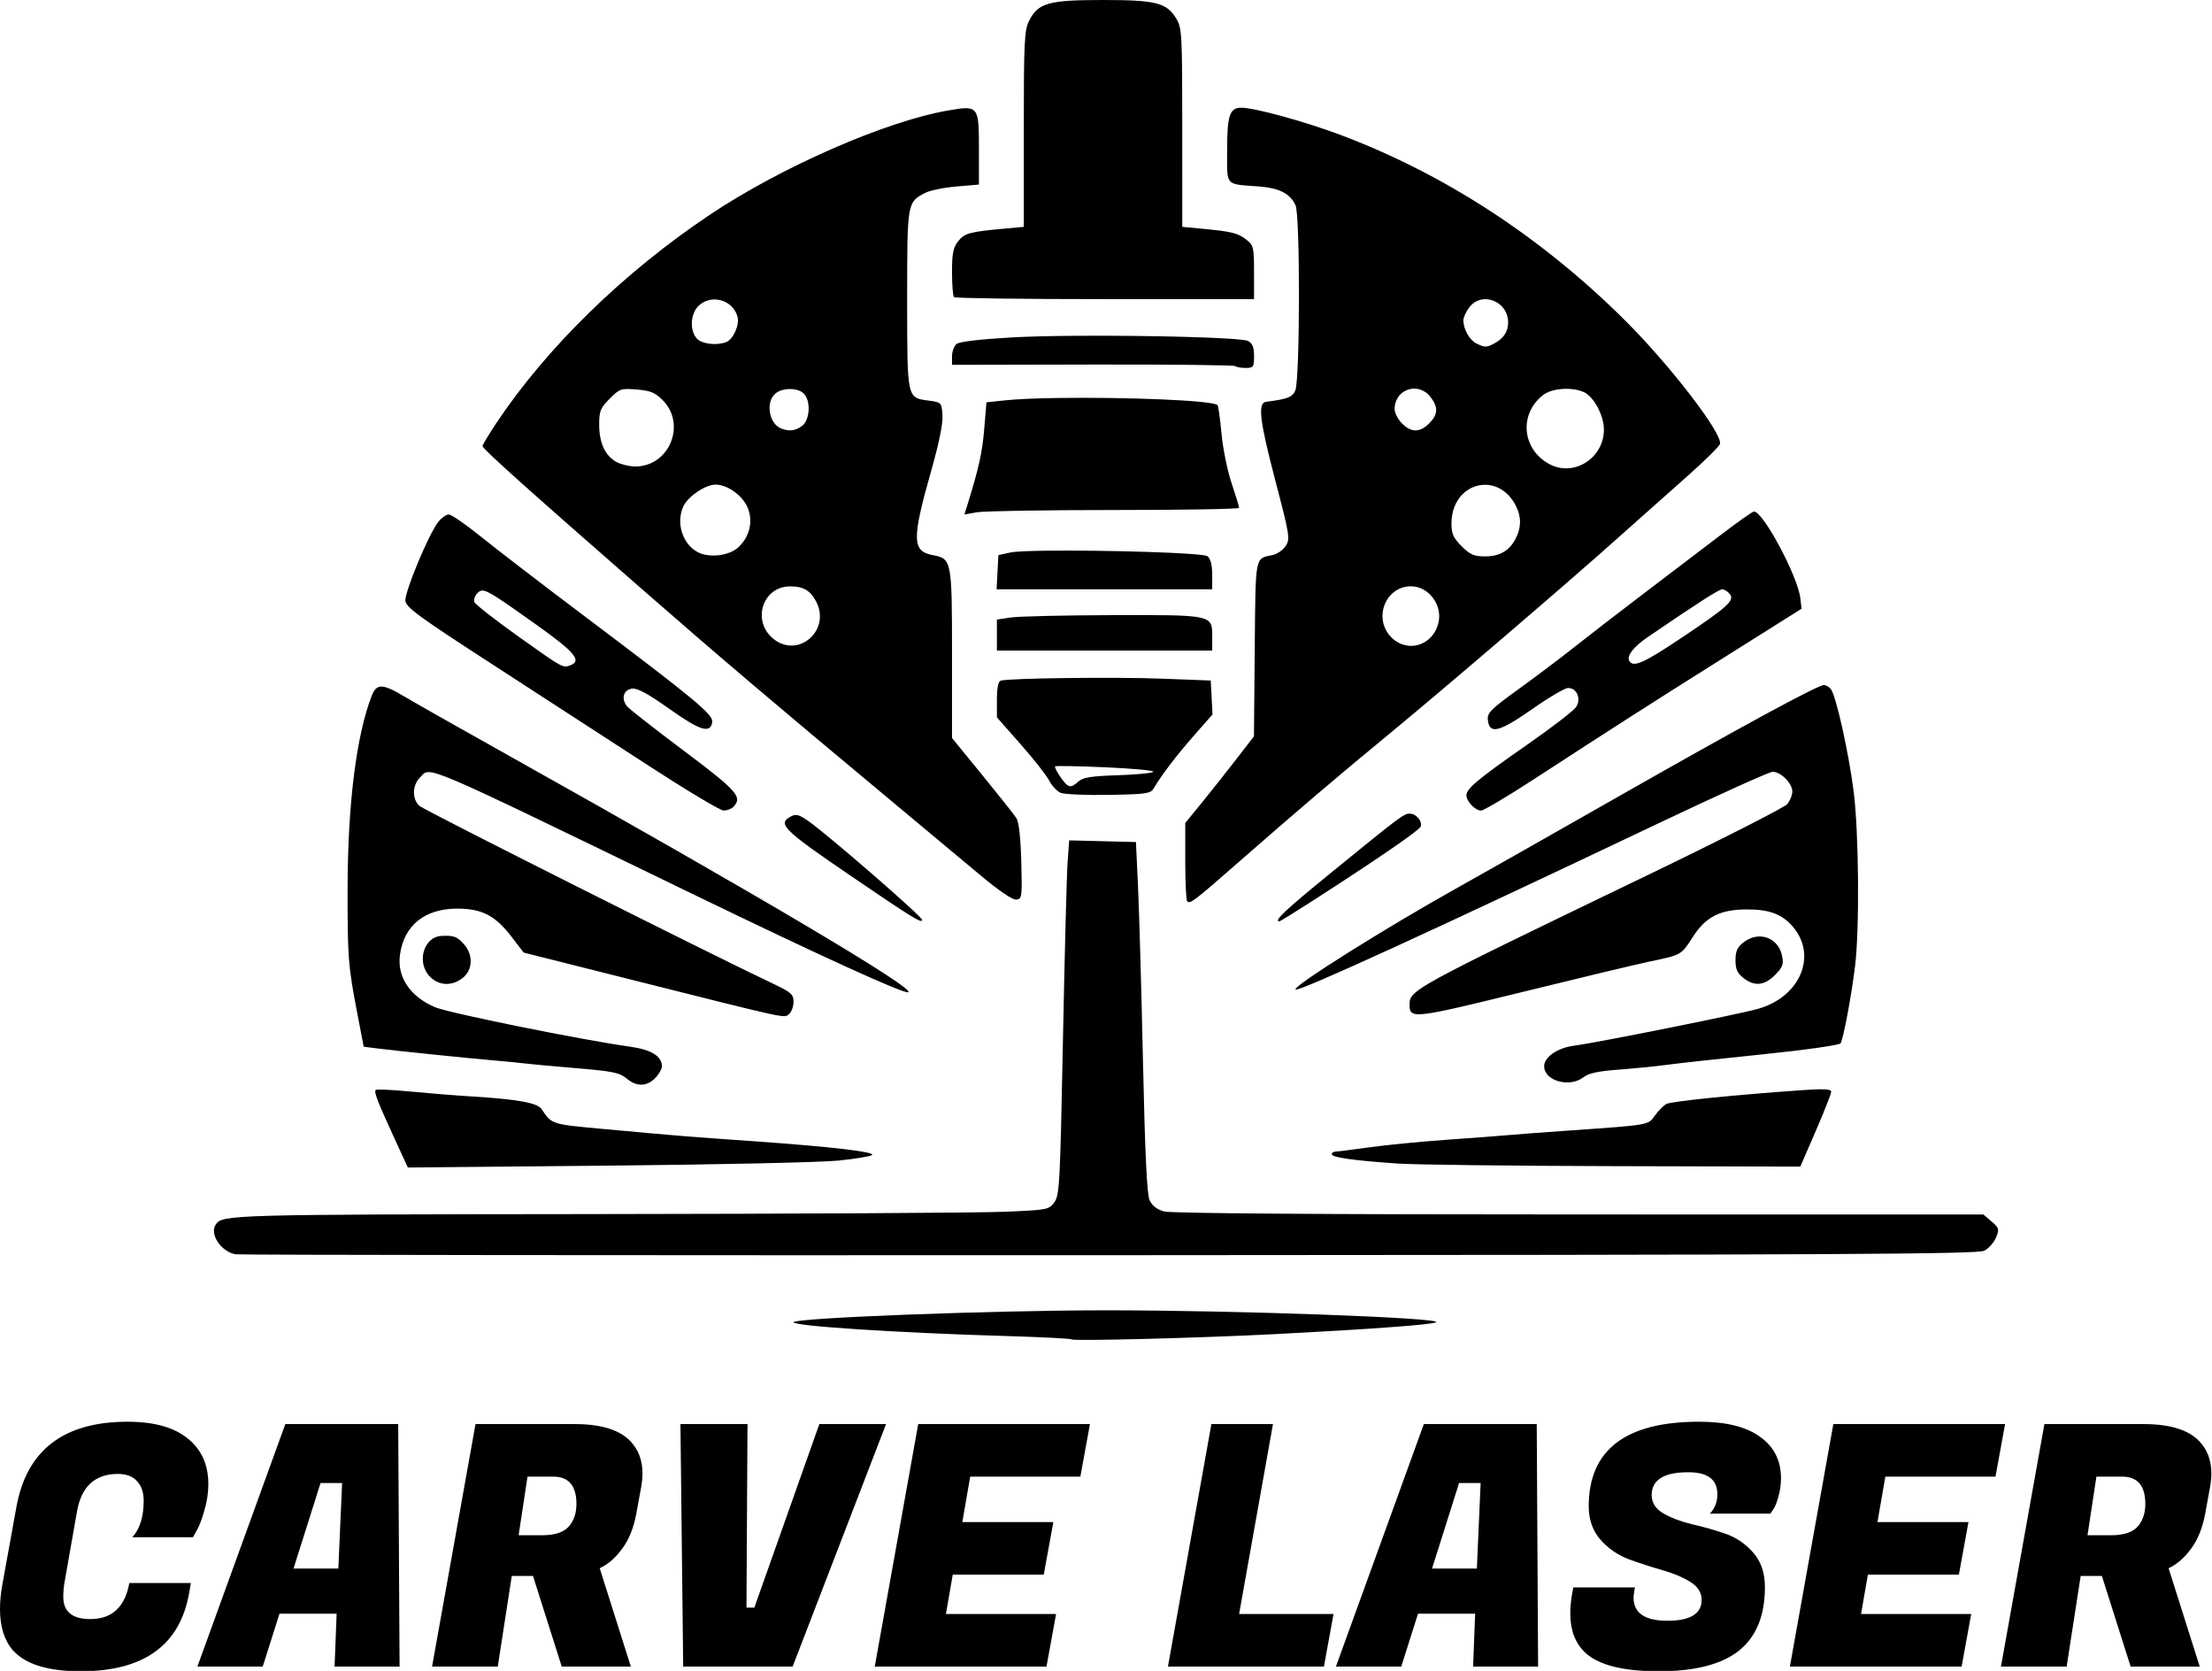 <?xml version="1.0" encoding="UTF-8"?>
<svg version="1.1" viewBox="0 0 739.7 558.59" xmlns="http://www.w3.org/2000/svg">
<path d="m368.64 1e-5c17.903-2e-3 21.461 0.889 24.691 6.188 1.917 3.144 2.018 4.974 2.022 36.48l4e-3 33.17 6.75 0.641c9.862 0.936 11.877 1.437 14.703 3.66 2.389 1.88 2.547 2.556 2.547 10.932v8.928h-49.834c-27.408-1e-5 -50.133-0.301-50.5-0.668-0.367-0.367-0.666-4.131-0.666-8.365 0-6.239 0.387-8.19 2.043-10.295 2.131-2.709 3.757-3.159 15.207-4.211l6.75-0.621 2e-3 -32.67c1e-3 -29.1 0.193-33.052 1.75-36.17 3.002-6.009 6.465-6.996 24.531-6.998zm46.502 36.006c4.389 0.015 21.199 4.618 32.881 9.002 34.931 13.11 67.282 34.161 95.34 62.043 14.981 14.887 32.627 37.8 31.824 41.322-0.182 0.797-5.09 5.652-10.91 10.787-5.82 5.135-16.395 14.537-23.5 20.893-16.733 14.966-57.91 50.241-76.42 65.467-16.786 13.808-30.879 25.805-50.344 42.854-14.857 13.013-16.038 13.909-17.018 12.93-0.351-0.351-0.639-6.383-0.639-13.404v-12.768l5.559-6.816c3.057-3.749 8.225-10.269 11.484-14.488l5.928-7.67 0.264-29.221c0.288-31.728-0.017-30.129 6.004-31.395 1.506-0.316 3.463-1.683 4.35-3.037 1.529-2.333 1.344-3.484-3.541-22.117-5.172-19.724-5.871-25.704-3.047-26.064 7.234-0.924 8.765-1.512 9.789-3.76 1.583-3.474 1.659-58.49 0.086-61.943-1.776-3.897-5.453-5.785-12.252-6.289-11.48-0.852-10.623 0.109-10.623-11.918 0-11.921 0.83-14.42 4.785-14.406zm-92.172 0.164c4.324-0.011 4.387 2.816 4.387 13.803v11.73l-7.529 0.637c-4.141 0.35-8.839 1.315-10.439 2.143-6.024 3.115-6.031 3.155-6.031 35.547 0 33.351-0.089 32.922 7.107 33.883 4.35 0.58 4.396 0.628 4.701 4.846 0.199 2.759-1.118 9.278-3.738 18.5-6.527 22.976-6.46 27.013 0.467 28.312 6.363 1.194 6.463 1.708 6.463 33.012v28.139l10.119 12.389c5.565 6.813 10.698 13.289 11.408 14.389 0.824 1.276 1.416 6.525 1.633 14.5 0.324 11.882 0.241 12.512-1.66 12.74-1.27 0.153-5.83-2.965-12.5-8.549-5.775-4.834-19.725-16.474-31-25.867-38.55-32.114-55.514-46.525-82-69.654-37.787-32.998-53-46.639-53-47.525 0-0.425 2.082-3.894 4.625-7.709 16.845-25.269 42.542-50.339 71.375-69.633 23.892-15.988 58.867-31.288 79.713-34.871 2.544-0.437 4.459-0.756 5.9-0.76zm172.28 64.012c-1.415 0.314-2.758 1.103-3.818 2.451-1.14 1.449-2.072 3.453-2.072 4.453 0 2.956 2.073 6.633 4.365 7.742 2.834 1.372 3.385 1.373 5.951 6e-3 3.092-1.647 4.616-3.923 4.652-6.951 0.065-5.315-4.834-8.644-9.078-7.701zm-257.97 0.1c-1.298 0.277-2.546 0.894-3.607 1.891-2.784 2.615-3.122 8.274-0.658 10.996 1.649 1.822 6.606 2.434 9.799 1.209 2.376-0.912 4.536-5.701 3.814-8.459-1.106-4.231-5.453-6.466-9.348-5.637zm122.03 11.977c24.406-0.185 55.886 0.582 58.047 1.738 1.488 0.797 2.004 2.093 2.004 5.037 0 3.687-0.197 3.965-2.832 3.965-1.558 0-3.111-0.277-3.449-0.615s-21.788-0.57-47.666-0.516l-47.053 0.1v-2.861c0-1.574 0.675-3.423 1.5-4.107 0.952-0.79 7.799-1.6 18.75-2.217 5.215-0.294 12.564-0.462 20.699-0.523zm163.13 17.771c-2.554 0.184-4.977 0.889-6.461 2.057-8.22 6.466-6.985 18.383 2.404 23.195 8.101 4.152 17.959-2.236 17.975-11.648 8e-3 -4.689-3.363-11.028-6.666-12.533-2.011-0.916-4.698-1.254-7.252-1.07zm-258.35 0.025c-1.854 0.016-3.74 0.551-4.896 1.598-3.295 2.982-1.955 10.176 2.17 11.65 2.678 0.957 4.512 0.725 6.777-0.861 2.701-1.892 3.094-8.431 0.652-10.873-1.028-1.028-2.849-1.53-4.703-1.514zm210.62 0.105c-3.929-1.115-8.342 1.653-8.342 6.606 0 1.278 1.105 3.427 2.455 4.777 3.115 3.115 5.977 3.115 9.092 0 2.999-2.999 3.103-5.45 0.381-8.91-1.02-1.297-2.276-2.101-3.586-2.473zm-261.75 0.053c-5.275-0.437-5.719-0.287-9.068 3.062-3.117 3.117-3.523 4.114-3.523 8.672 0 6.111 2.001 10.443 5.764 12.484 1.506 0.817 4.311 1.498 6.236 1.512 11.43 0.083 17.31-14.098 9.207-22.201-2.501-2.5-4.096-3.155-8.615-3.529zm140.77 2.828c21.873-0.322 51.764 0.743 53.414 2.393 0.274 0.274 0.871 4.548 1.328 9.498 0.457 4.95 1.97 12.4 3.365 16.555 1.395 4.155 2.535 7.882 2.535 8.283 3e-5 0.401-18.788 0.729-41.75 0.729-22.962-1e-5 -43.63 0.337-45.93 0.75l-4.18 0.75 1.004-3.25c3.849-12.447 4.957-17.44 5.613-25.318l0.742-8.932 6-0.643c4.166-0.445 10.566-0.707 17.857-0.814zm-114.46 28.961c-3.266-5e-3 -8.972 3.769-10.619 7.025-2.704 5.345-0.6 12.597 4.484 15.461 3.815 2.149 10.692 1.371 13.816-1.564 3.75-3.523 4.957-8.705 3.078-13.203-1.711-4.095-6.755-7.713-10.76-7.719zm258.1 0.084c-6.003-0.459-11.998 4.42-11.998 12.963 0 3.386 0.626 4.775 3.4 7.549 2.831 2.831 4.132 3.4 7.777 3.4 4.998 0 8.176-1.85 10.328-6.012 1.894-3.663 1.898-7.305 0.014-10.949-2.316-4.479-5.92-6.676-9.521-6.951zm89.174 8.912c3.068 0 14.629 21.614 15.492 28.965l0.414 3.535-25.289 15.906c-26.174 16.463-37.075 23.439-64.289 41.139-8.8 5.723-16.716 10.416-17.594 10.43-1.934 0.029-4.906-3.07-4.906-5.117 0-2.217 3.969-5.516 20.367-16.934 8.177-5.693 15.52-11.349 16.32-12.57 1.793-2.736 0.263-6.354-2.688-6.354-1.062 0-6.471 3.178-12.02 7.062-11.009 7.707-14.241 8.514-14.795 3.703-0.282-2.445 0.818-3.553 10.416-10.5 5.902-4.272 14.231-10.55 18.512-13.953 4.28-3.403 15.074-11.728 23.984-18.5 8.91-6.772 20.485-15.575 25.723-19.562 5.237-3.987 9.896-7.25 10.352-7.25zm-436.45 1c0.868 0 5.673 3.313 10.678 7.363 5.004 4.05 20.348 15.83 34.098 26.18 37.579 28.286 43.661 33.319 43.303 35.832-0.567 3.976-4.042 2.913-14.309-4.379-7.11-5.05-10.692-6.998-12.482-6.789-2.85 0.333-3.748 3.336-1.752 5.861 0.682 0.863 9.228 7.556 18.99 14.873 18.035 13.518 19.838 15.571 16.551 18.857-0.66 0.66-2.123 1.182-3.25 1.158s-12.626-6.919-25.551-15.322c-12.925-8.403-36.325-23.579-52-33.723-24.146-15.626-28.546-18.839-28.803-21.037-0.331-2.832 7.777-22.301 10.984-26.379 1.08-1.373 2.675-2.496 3.543-2.496zm200.51 12.092c19.008-0.209 51.807 0.699 53.215 1.867 1.01 0.838 1.547 2.979 1.547 6.162v4.879h-72.1l0.301-5.709 0.299-5.711 4-0.875c1.598-0.35 6.402-0.544 12.738-0.613zm121.23 11.908c-8.59 0-12.755 10.866-6.545 17.076 5.356 5.356 13.815 2.799 15.709-4.748 1.503-5.988-3.21-12.328-9.164-12.328zm-207.65 0.021c-9.13 0.061-12.847 11.409-5.705 17.418 8.253 6.944 19.481-2.593 14.467-12.289-1.934-3.74-4.357-5.158-8.762-5.129zm311.73 0.979c-1.062 0-8.099 4.513-24.799 15.904-4.927 3.361-7.279 6.423-6.232 8.115 1.34 2.168 4.879 0.599 17.148-7.604 15.831-10.584 18.173-12.708 16.387-14.859-0.711-0.857-1.838-1.557-2.504-1.557zm-414.78 0.434c-0.611 0.053-1.029 0.398-1.522 0.891-0.836 0.836-1.274 2.162-0.973 2.947s6.965 5.996 14.809 11.578c14.857 10.574 14.771 10.527 17.334 9.543 3.896-1.495 1.386-4.448-11.668-13.723-12.573-8.933-16.147-11.395-17.98-11.236zm210.62 8.207c33.751-0.106 33.616-0.134 33.613 7.144v4.715h-71.998v-10.379l4.635-0.693c2.549-0.382 17.736-0.737 33.75-0.787zm-15.193 21.029c11.137-0.139 23.919-0.099 31.809 0.201l16.5 0.629 0.299 5.668 0.297 5.67-6.297 7.17c-5.868 6.681-10.783 13.133-13.406 17.604-0.991 1.688-2.583 1.913-15 2.123-7.641 0.129-14.881-0.186-16.09-0.699s-2.94-2.368-3.848-4.123c-0.908-1.755-5.207-7.22-9.553-12.145l-7.902-8.955v-5.938c0-3.873 0.435-6.076 1.25-6.334 1.311-0.415 10.804-0.732 21.941-0.871zm253.38 2.33c0.649 0 1.675 0.596 2.279 1.324 1.699 2.047 5.917 20.867 7.615 33.977 1.77 13.662 2.045 46.013 0.498 58.725-1.204 9.898-3.902 24.25-4.848 25.779-0.362 0.585-12.118 2.236-26.139 3.672-14.015 1.435-28.407 3.011-31.982 3.5-3.575 0.489-10.775 1.207-16 1.596-6.944 0.516-10.142 1.206-11.885 2.566-4.599 3.588-13.115 1.195-13.115-3.686 0-3.029 4.417-6.118 9.758-6.826 7.776-1.032 54.897-10.463 61.662-12.342 14.088-3.913 20.029-17.658 11.838-27.393-3.571-4.245-7.929-5.897-15.475-5.871-9.015 0.032-13.752 2.461-18.127 9.301-3.822 5.975-3.698 5.907-14.656 8.188-4.125 0.859-23.152 5.411-42.283 10.119-36.298 8.932-37.717 9.096-37.717 4.33 0-5.012 0.343-5.2 79-43.109 25.025-12.061 46.288-22.861 47.25-24s1.75-3.069 1.75-4.287c0-2.678-3.888-6.562-6.566-6.562-1.066 0-18.587 7.913-38.936 17.584-74.143 35.237-118.96 55.764-120.57 55.227-1.819-0.607 30.059-20.649 54.568-34.307 7.7-4.291 31.55-17.799 53-30.021 40.523-23.09 67.047-37.482 69.076-37.482zm-482.37 0.518c1.594 9e-3 3.895 1.098 7.549 3.269 3.708 2.204 19.792 11.307 35.742 20.229 81.499 45.584 135.76 77.729 132.85 78.699-1.574 0.525-29.271-12.097-72.354-32.973-92.276-44.713-87.198-42.544-90.887-38.855-2.621 2.621-2.73 7.244-0.225 9.512 1.593 1.442 95.06 48.432 117.78 59.213 6.565 3.115 7.332 3.775 7.332 6.311 0 1.558-0.677 3.396-1.506 4.084-1.714 1.422 0.855 1.985-53.869-11.783l-34.873-8.775-4.127-5.383c-5.356-6.989-9.867-9.314-18.068-9.314-10.871 0-17.819 5.597-19.168 15.441-1.014 7.397 3.36 13.947 11.689 17.506 4.569 1.952 48.955 10.932 65.422 13.236 6.957 0.973 10.5 3.19 10.5 6.566 0 0.703-0.787 2.208-1.75 3.346-2.83 3.345-6.482 3.666-9.842 0.867-2.585-2.154-4.521-2.559-17.408-3.647-7.975-0.673-15.625-1.377-17-1.566-1.375-0.189-5.875-0.629-10-0.98-8.705-0.741-33.603-3.302-39.617-4.074l-4.119-0.529-2.057-10.707c-3.169-16.499-3.353-18.855-3.328-42.111 0.03-28.049 2.907-51.156 8.018-64.373 0.83-2.146 1.718-3.216 3.312-3.207zm225.26 26.678c-0.227 0.227 0.587 1.844 1.809 3.592 2.563 3.667 3.347 3.86 5.982 1.475 1.521-1.376 4.239-1.811 13.08-2.096 6.138-0.197 11.53-0.71 11.984-1.139 0.454-0.429-6.66-1.108-15.809-1.512-9.148-0.404-16.819-0.548-17.047-0.32zm118.59 15.805c2.168 0 4.326 2.562 3.647 4.332-0.497 1.296-14.168 10.681-36.486 25.047-5.657 3.641-10.494 6.621-10.75 6.621-2.048-1e-5 1.887-3.705 17.158-16.145 23.419-19.076 24.458-19.855 26.432-19.855zm-204.59 0.541c0.846 0.211 1.853 0.799 3.363 1.848 6.514 4.524 38.168 32.001 38.168 33.131 0 1.323-3.241-0.675-23.771-14.656-22.72-15.472-24.728-17.456-20.146-19.908 0.857-0.459 1.541-0.625 2.387-0.414zm90.709 8.395 11.16 0.281 11.162 0.283 0.701 15c0.386 8.25 1.131 34.575 1.656 58.5 0.679 30.909 1.319 44.294 2.209 46.246 0.838 1.837 2.442 3.077 4.844 3.744 2.306 0.641 51.966 1 138.79 1.004l135.19 6e-3 2.738 2.353c2.532 2.178 2.644 2.582 1.488 5.371-0.687 1.659-2.456 3.636-3.932 4.394-2.261 1.163-48.276 1.398-292.68 1.498-159.5 0.065-290.97-0.073-292.17-0.309-4.843-0.955-8.681-6.746-6.568-9.91 2.233-3.344 4.194-3.398 126.42-3.531 66.724-0.073 128.24-0.41 136.71-0.75 14.993-0.601 15.446-0.685 17.287-3.156 1.764-2.369 1.959-6.007 2.91-54.5 0.561-28.579 1.258-55.239 1.551-59.244zm-209.93 31.945c4.093-0.216 5.228 0.198 7.5 2.727 3.195 3.556 3.022 8.64-0.385 11.32-3.566 2.805-7.874 2.654-10.91-0.383-4.645-4.645-2.228-13.347 3.795-13.664zm439.41 0.318c4.088-0.748 8.035 1.766 8.951 6.51 0.519 2.686 0.124 3.706-2.42 6.25-3.569 3.569-6.869 3.873-10.561 0.969-2.032-1.599-2.635-2.954-2.635-5.928s0.602-4.329 2.635-5.928c1.287-1.012 2.667-1.624 4.029-1.873zm23.219 50.975c1.518 0.083 2.117 0.345 2.117 0.803 0 0.668-2.324 6.569-5.164 13.117l-5.164 11.906-62.086-0.152c-34.147-0.083-66.811-0.475-72.586-0.871-14.519-0.997-22-2.047-22-3.092 0-0.487 0.562-0.894 1.25-0.904s5.75-0.65 11.25-1.422c5.5-0.772 16.975-1.896 25.5-2.498s17.75-1.299 20.5-1.551c2.75-0.252 11.75-0.932 20-1.51 28.153-1.973 27.232-1.813 29.559-5.08 1.145-1.608 2.873-3.349 3.842-3.867 1.645-0.88 22.938-3.044 45.35-4.609 3.676-0.257 6.114-0.353 7.633-0.27zm-484.6 0.213c0.302-0.302 5.425-0.076 11.385 0.5 5.96 0.576 15.336 1.325 20.836 1.664 15.178 0.936 21.821 2.13 23.207 4.172 3.537 5.211 3.157 5.088 20.793 6.707 25.181 2.311 27.166 2.472 50 4.076 25.832 1.815 40.839 3.556 39.781 4.613-0.44 0.44-5.521 1.279-11.291 1.867-5.77 0.588-40.521 1.351-77.227 1.693l-66.738 0.623-4.324-9.402c-5.82-12.651-7.071-15.865-6.422-16.514zm244.22 73.648c43.34-7e-3 113.05 2.525 110.37 4.01-1.445 0.801-21.659 2.29-53.371 3.932-24.972 1.293-67.866 2.412-68.5 1.787-0.275-0.271-9.95-0.771-21.5-1.111-36.602-1.077-71.5-3.332-71.5-4.621 0-1.453 66.326-3.99 104.5-3.996z"/>
<path transform="scale(1.008 .992)" d="m26.784 563.22q-16.229 0-22.472-7.037-4.313-4.994-4.313-13.96 0-3.859 0.794-8.285l4.653-26.103q5.107-28.714 36.885-28.714 13.165 0 19.975 5.675 6.81 5.561 6.81 15.322 0 4.54-1.362 9.079-1.248 4.426-2.497 6.583l-1.248 2.27h-20.088q3.745-4.313 3.745-12.257 0-4.199-2.156-6.583-2.156-2.497-6.356-2.497-11.463 0-13.619 12.711l-3.972 22.926q-0.567 2.951-0.567 5.788 0 7.49 8.966 7.49 10.782 0 12.938-12.144h20.429l-0.567 3.291q-4.54 26.444-35.977 26.444zm84.212-1.589 0.681-17.818h-18.953l-5.561 17.818h-21.677l29.168-81.715h37.453l0.454 81.715zm-4.653-61.854-8.966 28.827h14.868l1.248-28.827zm84.325-19.861q12.938 0 18.386 5.675 4.086 4.313 4.086 10.895 0 2.27-0.454 4.767l-1.589 8.852q-1.362 7.377-4.767 11.917-3.291 4.54-7.377 6.469l10.328 33.14h-22.926l-9.533-30.53h-7.037l-4.653 30.53h-21.791l14.414-81.715zm-7.15 17.705h-8.512l-2.951 19.748h7.944q6.015 0 8.626-2.837 2.61-2.951 2.61-7.718 0-9.193-7.718-9.193zm66.734 44.149 21.564-61.854h22.131l-30.984 81.715h-36.318l-0.908-81.715h22.245l-0.34 61.854zm96.923 19.861h-56.973l14.414-81.715h56.973l-3.178 17.705h-36.545l-2.61 15.322h30.189l-3.178 17.705h-30.189l-2.27 13.279h36.545zm92.043 0h-51.753l14.414-81.715h20.429l-11.236 64.01h31.324zm49.483 0 0.681-17.818h-18.953l-5.561 17.818h-21.677l29.168-81.715h37.453l0.454 81.715zm-4.653-61.854-8.966 28.827h14.868l1.248-28.827zm57.881 38.588q0 7.831 11.236 7.831 11.349 0 11.349-7.037 0-3.745-3.859-6.129-3.859-2.383-9.42-3.972-5.448-1.589-11.009-3.632-5.448-2.156-9.306-6.583-3.859-4.54-3.859-11.236 0-28.487 36.658-28.487 13.392 0 20.202 5.107 6.923 4.994 6.923 13.96 0 3.291-0.908 6.356-0.794 2.951-1.702 4.199l-0.908 1.362h-20.088q2.497-2.61 2.497-6.583 0-7.377-9.647-7.377-12.144 0-12.144 7.718 0 3.859 3.859 6.129t9.306 3.632q5.561 1.248 11.122 3.178 5.561 1.929 9.42 6.469 3.859 4.426 3.859 11.576 0 14.414-8.626 21.45-8.626 6.923-26.557 6.923t-24.514-6.356q-4.88-4.767-4.88-13.165 0-3.178 0.681-6.923l0.34-1.816h20.429l-0.227 1.362q-0.227 1.135-0.227 2.043zm108.84 23.266h-56.973l14.414-81.715h56.973l-3.178 17.705h-36.545l-2.61 15.322h30.189l-3.178 17.705h-30.189l-2.27 13.279h36.545zm60.378-81.715q12.938 0 18.386 5.675 4.086 4.313 4.086 10.895 0 2.27-0.454 4.767l-1.589 8.852q-1.362 7.377-4.767 11.917-3.291 4.54-7.377 6.469l10.328 33.14h-22.926l-9.533-30.53h-7.037l-4.653 30.53h-21.791l14.414-81.715zm-7.15 17.705h-8.512l-2.951 19.748h7.944q6.015 0 8.626-2.837 2.61-2.951 2.61-7.718 0-9.193-7.718-9.193z" stroke-width="19.615" aria-label="CARVE LASER"/>
</svg>
